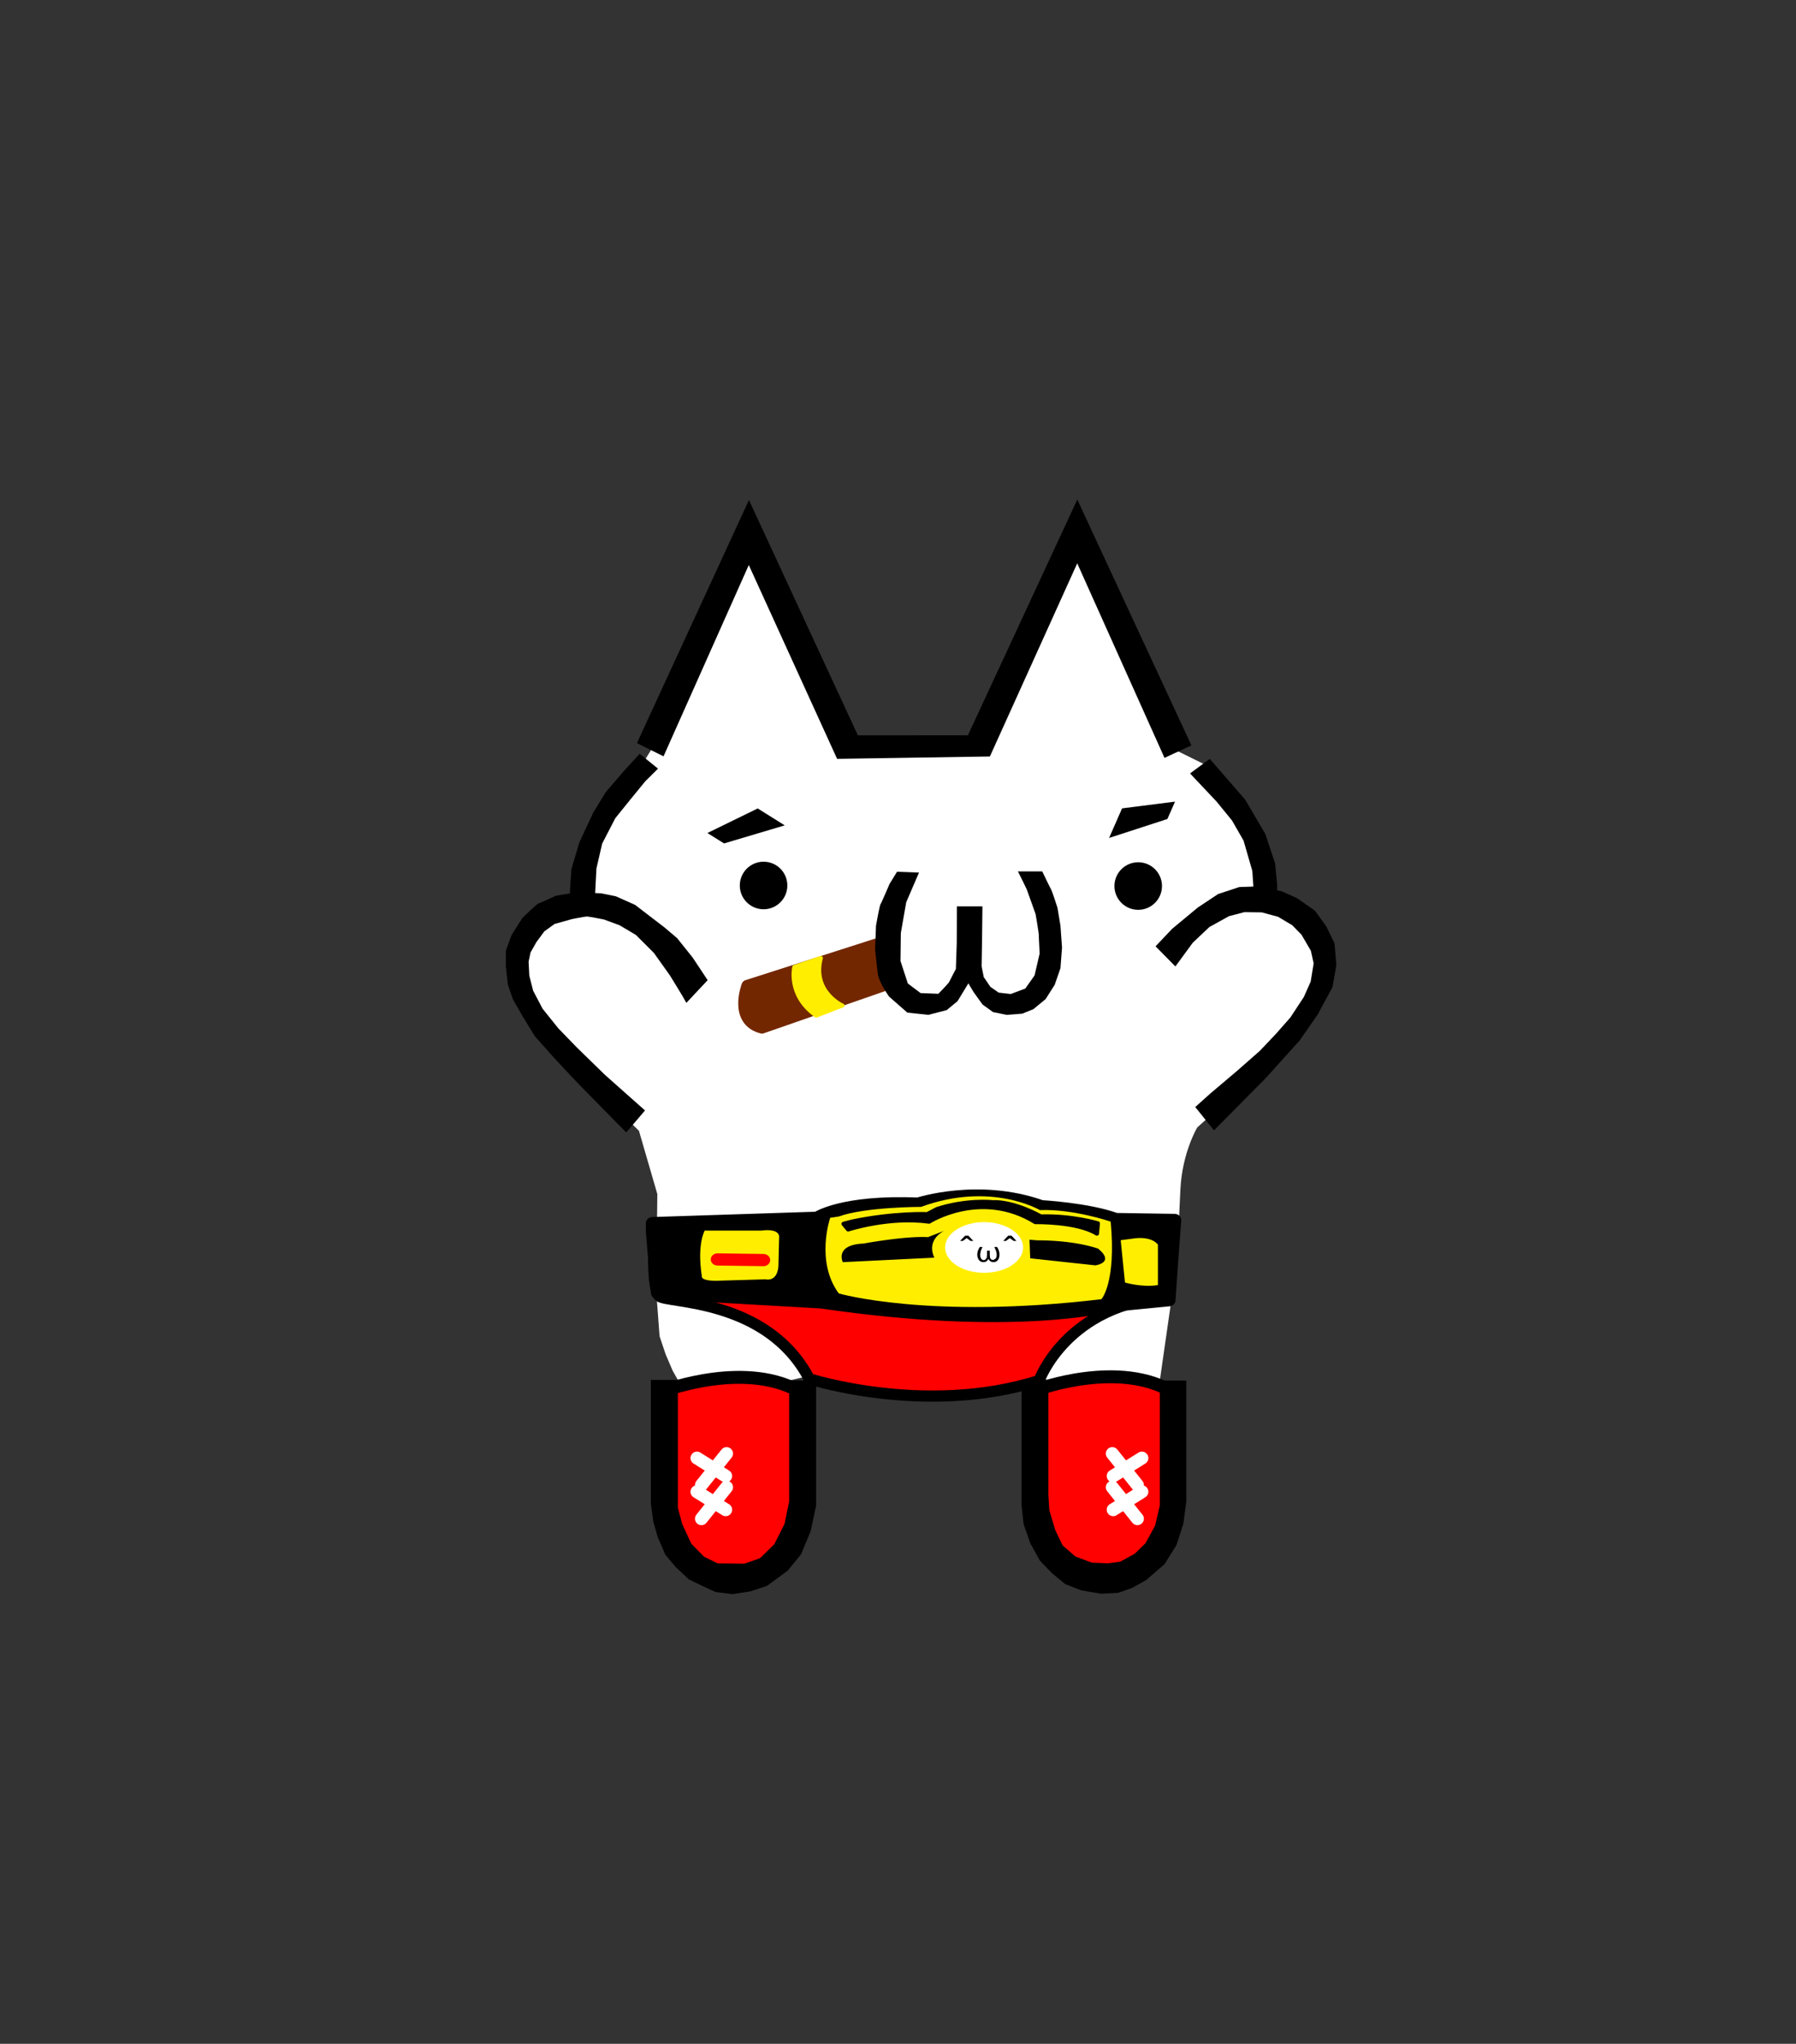 <svg width="160" height="182" xmlns="http://www.w3.org/2000/svg" xml:space="preserve" style="fill-rule:evenodd;clip-rule:evenodd;stroke-linecap:round;stroke-linejoin:round;stroke-miterlimit:1.5"><rect width="100%" height="100%" fill="#333333" stroke="none"/><path d="m58.358 66.2-1.446 2.355-4.134 5.646-1.373 6.523-3.363 1.295-2.231 3.852.796 3.702 5.599 6.236 1.602 1.822 3.114 3.066 1.638 5.636-.064 5.817-.068 2.416.331 4.422.54 1.611.629 1.467.461.816-.942 1.961.111 10.928 2.073 3.443 4.053 1.501 3.266-1.269 1.894-3.041.84-12.854-1.379-.619 6.109-1.424 11.663-.023 5.318 1.415-.995 1.1.266 8.853.29 3.401 1.724 3.292 3.534.704 2.849-.376 2.782-3.047 1.06-5.79-.397-7.27-1.183-.829 1.533-10.688s.204-4.332.3-6.328c.159-3.294 1.501-5.524 1.501-5.524l7.921-7.111 3.546-6.149-.877-4.548-3.767-1.48-.507-3.373-.969-3.683-2.254-4.107-1.983-1.651-2.819-1.392-8.527-18.03-1.081 1.018-8.066 16.618-11.82.173-8.575-17.368-1.195 1.258L58.358 66.2Z" style="fill:#fff;fill-rule:nonzero"/><path d="M59.251 123.818s7.475-2.816 12.339.307v10.65l-1.28 3.584-2.867 2.355h-3.994l-3.43-2.611-.922-8.192.154-6.093Z" style="fill:#ff0100;stroke:#000;stroke-width:1.15px"/><path d="m64.728 125.439-2.24 2.8" style="fill:none;stroke:#fff;stroke-width:1.15px" transform="translate(0 4)"/><path d="M59.251 123.818s7.475-2.816 12.339.307v10.65l-1.28 3.584-2.867 2.355h-3.994l-3.43-2.611-.922-8.192.154-6.093Z" style="fill:#ff0100;stroke:#000;stroke-width:1.15px" transform="translate(33.075 -.051)"/><path d="m62.088 125.839 2.56 1.6" style="fill:none;stroke:#fff;stroke-width:1.15px" transform="translate(0 4)"/><path d="m64.728 125.439-2.24 2.8m-.4-2.4 2.56 1.6" style="fill:none;stroke:#fff;stroke-width:1.15px" transform="translate(0 7)"/><path d="m64.728 125.439-2.24 2.8m-.4-2.4 2.56 1.6" style="fill:none;stroke:#fff;stroke-width:1.15px" transform="matrix(-1 0 0 1 163.817 4)"/><path d="m64.728 125.439-2.24 2.8m-.4-2.4 2.56 1.6" style="fill:none;stroke:#fff;stroke-width:1.15px" transform="matrix(-1 0 0 1 163.817 7)"/><path d="M58.732 115.418c.64.64 9.6.16 13.36 7.36 0 0 10.4 3.36 20.48.16 0 0 2.464-6.88 11.584-7.44l.336-4.352-46.24.032s-.16 3.6.48 4.24Z" style="fill:red;stroke:#000;stroke-width:1px"/><path d="m58.124 109.36 14.726-.535s2.24-1.728 9.024-1.408c0 0 5.376-1.984 11.008.256 0 0 4.16.256 6.656 1.28l5.256.09-.201 2.949-.316 5.066-5.507.599s-8.448 2.432-25.536-.384l-14.657-.934-.449-6.106-.004-.873Z" style="stroke:#000;stroke-width:1.22px" transform="matrix(.996 0 0 .892 .253 11.37)"/><path d="M74.002 108.825s-1.344 4.352.768 7.552c0 0 8.064 2.624 23.488.576 0 0 1.344-1.6.832-7.744 0 0-3.328-1.28-6.336-1.152 0 0-4.352-2.88-10.624-.32 0 0-4.992 0-7.36.96l-.768.128Z" style="fill:#fe0" transform="matrix(.996 0 0 .892 .253 11.37)"/><ellipse cx="87.922" cy="110.265" rx="2.976" ry="2.208" style="fill:#fff" transform="matrix(1.167 0 0 1.022 -14.935 -1.605)"/><path d="M88.2 111.998a.41.41 0 0 0 .107.159l.165.052.225-.127a.603.603 0 0 0 .094-.35c0-.19-.07-.42-.213-.688h.249c.142.226.212.449.212.668 0 .218-.05.388-.153.508a.468.468 0 0 1-.378.17.456.456 0 0 1-.45-.297c-.094.198-.244.297-.449.297a.47.47 0 0 1-.39-.18c-.102-.12-.154-.287-.154-.498 0-.22.075-.442.225-.668h.236c-.134.269-.2.498-.2.689a.67.67 0 0 0 .082.35c.063.084.138.126.225.126a.24.24 0 0 0 .165-.063l.107-.148.023-.244v-.381h.249v.38l.023.245m1.915-1.96.438.466h-.249l-.342-.254-.343.254h-.249l.45-.466h.295m-3.842 0 .438.466h-.249l-.342-.254-.343.254h-.248l.449-.466h.295m-2.141-.443s-1.657.742-.893 2.399l-8.156.4s-.765-1.543 1.848-1.657c0 0 3.696-.685 5.735-.571l1.466-.571Zm7.583.799.063 1.657 5.8.628s1.784-.229.254-1.485c0 0-1.912-.742-5.416-.742l-.701-.058Z"/><path d="M64.786 110.105s-.704 1.344-.256 4.544c0 0-.192.576 1.792.448l3.904-.128s1.024.32 1.152-1.28l.064-2.88s.192-.96-1.6-.704h-5.056Z" style="fill:#fe0" transform="matrix(.996 0 0 .892 -1.747 11.37)"/><path d="m99.986 111.065.384 4.224s1.536.512 2.944.256v-4.032s-.448-.832-2.048-.64l-1.28.192Z" style="fill:#fe0" transform="matrix(.996 0 0 .892 .253 11.37)"/><path d="m65.938 112.985 4.096.064" style="fill:none;stroke:#ff0100;stroke-width:1.22px" transform="matrix(.996 0 0 .892 -1.747 11.37)"/><path d="m75.152 108.985.409.492s3.605-1.188 7.209-.696c0 0 4.629-2.95 9.462.041 0 0 3.686-.082 5.488 1.024l.082-.902s-2.293-.696-5.079-.614c0 0-2.334-1.352-4.341-1.27 0 0-2.294-.245-4.916.615l-.86.45s-2.949-.123-6.676.656l-.778.204Z" style="stroke:#000;stroke-width:.38px"/><path d="m78.732 84.618-12.08.16s-2.08 2.64.16 4l12.72-.48-.8-3.68Z" style="fill:#732700;stroke:#732700;stroke-width:1px" transform="rotate(-17.001 76.588 86.587)"/><path d="M71.783 84.345s-1.376 2.13.066 4.653l2.195-.065s-1.802-2.032-.098-4.555l-2.163-.033Z" style="fill:#fe0;stroke:#fe0;stroke-width:.35px" transform="matrix(1.07 -.381 .401 .938 -39.848 34.336)"/><circle cx="68.024" cy="78.852" r="2.118"/><circle cx="101.399" cy="78.901" r="2.118"/><path d="M58.919 75.731H57.17l2.639-4.23h2.84l-3.73 4.23Z" style="fill-rule:nonzero" transform="rotate(32.03 62.8 85.147)"/><path d="m81.872 77.7-1.138 2.637-.482 2.744-.03 2.498.654 1.998 1.138.857 1.581.063s.889-.906.967-1.061c.078-.156.594-1.155.594-1.155s.078-2.2.078-2.385l.013-3.183h2.275l-.031 2.722-.042 2.619.19.951.59.87.739.517 1.075.125 1.295-.485.827-1.169.453-1.947s-.077-1.516-.077-1.685c0-.17-.281-1.824-.281-1.824s-.732-2.06-.793-2.212a83.245 83.245 0 0 0-.784-1.598l2.17.003s.659 1.389.765 1.557c.106.168.59 1.684.59 1.684l.264 1.589.14 1.95-.139 1.834-.513 1.481-.811 1.275-1.091.897-.991.399-1.389.108-1.214-.25-.934-.672-.795-1.107-.466-.779-.965 1.588-.967.796-1.635.422-1.872-.201-1.621-1.421s-.906-1.293-.999-1.98c-.093-.686-.249-2.202-.249-2.202l.078-2.118s.314-1.797.405-1.934c.092-.136.802-1.8.802-1.8l.669-1.089 1.957.073Z" style="fill-rule:nonzero"/><path d="M109.847 76.707h-1.688l-3.633-4.079h2.876l2.445 4.079Z" style="fill-rule:nonzero" transform="rotate(-66.302 103.189 78.002)"/><path d="m103.742 67.488 2.398-1.112-10.167-21.891-9.744 20.991-9.803.005-9.705-20.953-9.979 21.65 2.37 1.171 7.595-17.034 7.868 17.261 13.611-.213 7.781-17.199 7.775 17.324Zm4.032.09 3.162 3.641 1.789 3.046.873 2.638.172 1.791.048 2.78-.413 2.408s-.591 1.647-.97 2.434a14.584 14.584 0 0 1-1.002 1.762c-.676 1.017-1.45 1.967-2.234 2.902-.461.551-1.452 1.594-1.452 1.594l-1.717-1.327 2.199-2.231 1.56-2.06 1.156-2.311.593-2.089.214-2.248-.187-2.747-.778-2.7-1.03-1.794-1.371-1.681-2.368-2.512 1.756-1.296ZM56.736 92.786l1.792-1.191-2.506-2.741-1.875-2.97-.74-2.088-.337-1.701-.069-2.186.134-2.571.509-2.214 1.17-2.263 1.29-1.599 1.381-1.689 1.136-1.125-1.636-1.324-1.402 1.532-1.622 1.888-1.104 1.81-1.24 2.65-.716 2.396-.118 1.844-.02 2.021.132 1.423.721 2.529.859 1.942 1.358 2.063s1.015 1.379 1.558 2.04c.43.524 1.345 1.524 1.345 1.524Z" style="fill-rule:nonzero"/><path d="m51.404 80.62-2.24 3.2 6.24 10.88 4.48-3.68-.08-3.52-5.52-6.8-2.88-.08Z" style="fill:#fff"/><path d="m55.79 93.453 1.672 1.96-3.569 3.168-2.525 2.463-1.609 1.658-1.42 1.766-.842 1.603-.342 1.341-.065 1.246.173.821.527.929.703.951.907.658 1.557.436s1.143.231 1.327.231c.184 0 1.511-.265 1.511-.265l1.404-.516 1.449-.861 1.604-1.6 1.418-1.988s1.049-1.701 1.122-1.84c.074-.14.354-.624.354-.624l1.897 2.024-1.343 2.022-1.376 1.719-1.14.966-2.608 1.998-1.715.765-1.321.265-2.153.095-1.868-.311s-1.372-.636-1.542-.682c-.17-.046-1.435-1.295-1.435-1.295l-.961-1.506-.515-1.416-.001-1.372.172-1.621.45-1.321.874-1.526 1.092-1.78 1.746-1.959 2.088-2.226 1.909-1.944 2.394-2.432Z" style="fill-rule:nonzero" transform="matrix(1 0 0 -1 0 194.297)"/><path d="m110.444 80.3 4.96.64-.56 5.84-5.36 8.16-6.48-2.64 4.8-7.12 2.64-4.88Z" style="fill:#fff"/><path d="m104.481 95.008 1.671-2.075 4.639 4.685 2.998 3.329 1.594 2.292 1.325 2.449.341 1.934-.157 1.954-.733 1.512-1.013 1.403-1.608 1.124-1.358.608-2.137.433-1.635-.057-1.89-.623-1.81-1.201-2.289-1.899-1.475-1.557 1.768-1.791 1.546 2.11 1.483 1.402 1.749.966 1.37.357 1.544-.02 1.448-.389 1.274-.76.822-.843.833-1.427.248-1.12-.266-1.631-.611-1.371-1.204-1.828-1.279-1.45-1.431-1.509-2.044-1.797-2.34-1.979-1.373-1.231Z" style="fill-rule:nonzero" transform="matrix(1 0 0 -1 2 193.589)"/><path d="M103.325 122.938v11.121l-.421 1.803-.859 1.566-.95.926-1.282.706-1.097.155-1.452-.063-1.46-.547-1.141-.988-.653-1.364-.528-1.767-.087-1.365V122.9h-2.39v11.123l.18 1.686.606 1.731.857 1.545 1.094 1.125 1.154.954 1.45.563 1.751.292 1.507-.076 1.246-.437 1.262-.703 1.636-1.42 1.063-1.702.609-1.886.265-1.996v-10.764l-2.36.003Zm-33.02-.006v10.78l-.412 1.986-.911 1.811-1.277 1.25-1.385.482-2.385-.023-1.211-.591-1.144-1.169-.793-1.72-.398-1.466v-11.39h-2.408v11.019l.231 1.655.39 1.337.671 1.557.906 1.076 1.173 1.105 1.076.529 1.325.61 1.521.184 1.556-.24 1.514-.502 1.822-1.342 1.201-1.467.858-2.074.484-2.285v-11.135l-2.404.023Z" style="fill-rule:nonzero"/></svg>